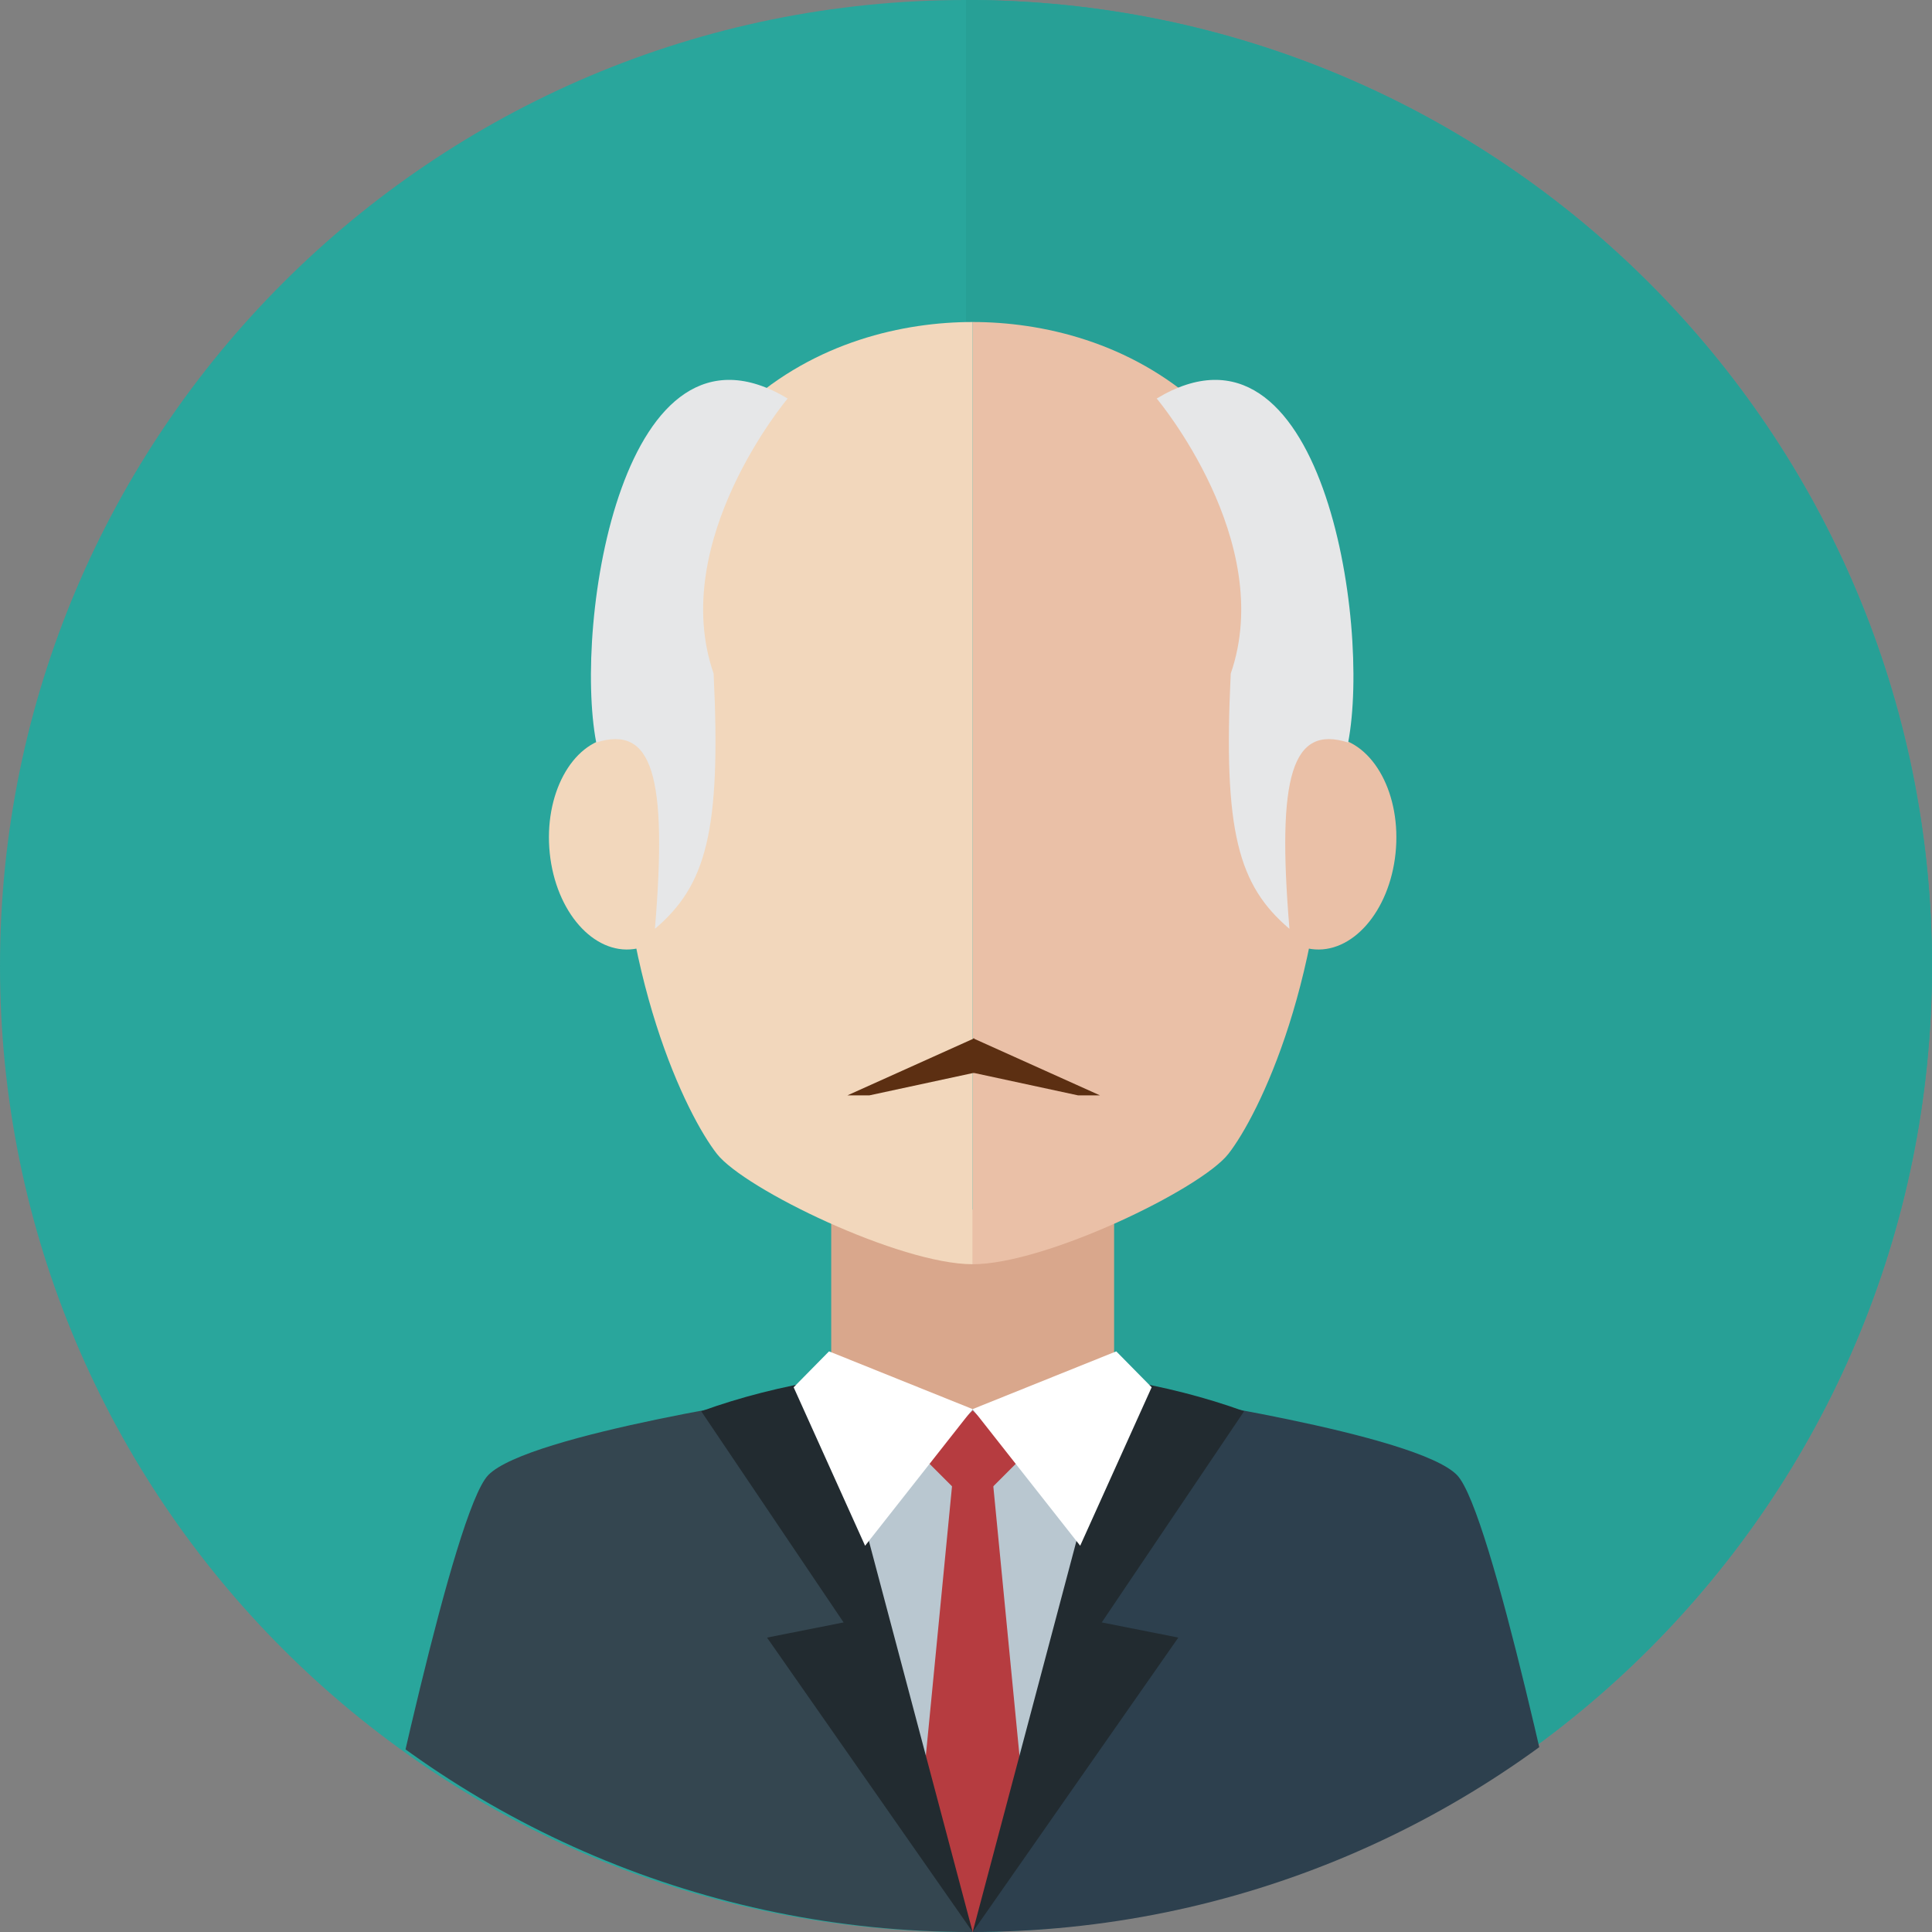 <?xml version="1.0" encoding="UTF-8" standalone="no"?>
<!-- Created with Inkscape (http://www.inkscape.org/) -->

<svg
   xmlns:dc="http://purl.org/dc/elements/1.1/"
   xmlns:cc="http://creativecommons.org/ns#"
   xmlns:rdf="http://www.w3.org/1999/02/22-rdf-syntax-ns#"
   xmlns:svg="http://www.w3.org/2000/svg"
   xmlns="http://www.w3.org/2000/svg"
   xmlns:sodipodi="http://sodipodi.sourceforge.net/DTD/sodipodi-0.dtd"
   xmlns:inkscape="http://www.inkscape.org/namespaces/inkscape"
   width="212.498"
   height="212.5"
   id="svg2"
   version="1.1"
   inkscape:version="0.48.3.1 r9886"
   sodipodi:docname="juan.svg">
  <rect width="100%" height="100%" fill="#808080" stroke="none"/>
  <defs
     id="defs4">
    <clipPath
       clipPathUnits="userSpaceOnUse"
       id="clipPath684">
      <path
         inkscape:connector-curvature="0"
         d="m 416.51,653.483 c 0,-46.945 38.055,-85.002 85,-85.002 l 0,0 c 46.944,0 85,38.057 85,85.002 l 0,0 c 0,46.944 -38.056,85 -85,85 l 0,0 c -46.945,0 -85,-38.056 -85,-85"
         id="path686" />
    </clipPath>
    <clipPath
       clipPathUnits="userSpaceOnUse"
       id="clipPath668">
      <path
         inkscape:connector-curvature="0"
         d="M 0,800 800,800 800,0 0,0 0,800 z"
         id="path670" />
    </clipPath>
    <clipPath
       clipPathUnits="userSpaceOnUse"
       id="clipPath684-2">
      <path
         inkscape:connector-curvature="0"
         d="m 416.51,653.483 c 0,-46.945 38.055,-85.002 85,-85.002 l 0,0 c 46.944,0 85,38.057 85,85.002 l 0,0 c 0,46.944 -38.056,85 -85,85 l 0,0 c -46.945,0 -85,-38.056 -85,-85"
         id="path686-5" />
    </clipPath>
    <clipPath
       clipPathUnits="userSpaceOnUse"
       id="clipPath504">
      <path
         inkscape:connector-curvature="0"
         d="M 0,800 800,800 800,0 0,0 0,800 z"
         id="path506" />
    </clipPath>
    <clipPath
       clipPathUnits="userSpaceOnUse"
       id="clipPath38">
      <path
         inkscape:connector-curvature="0"
         d="m 619.532,143.773 c 0,-46.945 38.056,-85.001 85.001,-85.001 l 0,0 c 46.944,0 84.999,38.056 84.999,85.001 l 0,0 c 0,46.944 -38.055,85.001 -84.999,85.001 l 0,0 c -46.945,0 -85.001,-38.057 -85.001,-85.001"
         id="path40" />
    </clipPath>
    <clipPath
       clipPathUnits="userSpaceOnUse"
       id="clipPath102">
      <path
         inkscape:connector-curvature="0"
         d="M 0,800 800,800 800,0 0,0 0,800 z"
         id="path104" />
    </clipPath>
    <clipPath
       clipPathUnits="userSpaceOnUse"
       id="clipPath364">
      <path
         inkscape:connector-curvature="0"
         d="m 619.532,404.134 c 0,-46.945 38.056,-85.001 85.001,-85.001 l 0,0 c 46.944,0 84.999,38.056 84.999,85.001 l 0,0 c 0,46.944 -38.055,85 -84.999,85 l 0,0 c -46.945,0 -85.001,-38.056 -85.001,-85"
         id="path366" />
    </clipPath>
    <clipPath
       clipPathUnits="userSpaceOnUse"
       id="clipPath588">
      <path
         inkscape:connector-curvature="0"
         d="M 0,800 800,800 800,0 0,0 0,800 z"
         id="path590" />
    </clipPath>
  </defs>
  <sodipodi:namedview
     id="base"
     pagecolor="#ffffff"
     bordercolor="#666666"
     borderopacity="1.0"
     inkscape:pageopacity="0.0"
     inkscape:pageshadow="2"
     inkscape:zoom="0.35"
     inkscape:cx="91.60401"
     inkscape:cy="50.17803"
     inkscape:document-units="px"
     inkscape:current-layer="layer1"
     showgrid="false"
     fit-margin-top="0"
     fit-margin-left="0"
     fit-margin-right="0"
     fit-margin-bottom="0"
     inkscape:window-width="981"
     inkscape:window-height="657"
     inkscape:window-x="457"
     inkscape:window-y="107"
     inkscape:window-maximized="0" />
  <g
     inkscape:label="Capa 1"
     inkscape:groupmode="layer"
     id="layer1"
     transform="translate(-258.396,-370.04)">
    <g
       id="g584"
       transform="matrix(1.25,0,0,-1.25,-262.245,981.456)">
      <g
         id="g586"
         clip-path="url(#clipPath588)">
        <g
           id="g592"
           transform="translate(586.511,404.133)">
          <path
             d="m 0,0 c 0,46.944 -38.055,85 -84.999,85 -46.944,0 -84.999,-38.056 -84.999,-85 0,-46.943 38.055,-84.998 84.999,-84.998 C -38.055,-84.998 0,-46.943 0,0"
             style="fill:#29a69c;fill-opacity:1;fill-rule:nonzero;stroke:none"
             id="path594"
             inkscape:connector-curvature="0" />
        </g>
        <g
           id="g596"
           transform="translate(586.511,404.133)">
          <path
             d="m 0,0 c 0,46.944 -38.055,85 -84.999,85 l 0,-169.998 C -38.055,-84.998 0,-46.943 0,0"
             style="fill:#27a096;fill-opacity:1;fill-rule:nonzero;stroke:none"
             id="path598"
             inkscape:connector-curvature="0" />
        </g>
      </g>
    </g>
    <g
       transform="matrix(1.25,0,0,-1.25,-515.486,981.456)"
       id="g360">
      <g
         id="g362"
         clip-path="url(#clipPath364)">
        <g
           id="g368"
           transform="translate(720.155,366.431)">
          <path
             inkscape:connector-curvature="0"
             d="m 0,0 c 0,0 23.669,-3.46 27.163,-7.1 3.043,-3.171 9.371,-33.535 10.835,-40.198 l -53.464,0 0,46.012 L 0,0 z"
             style="fill:#2d404e;fill-opacity:1;fill-rule:nonzero;stroke:none"
             id="path370" />
        </g>
        <path
           inkscape:connector-curvature="0"
           d="m 717.137,355.401 -24.893,0 0,27.295 24.893,0 0,-27.295 z"
           style="fill:#d9a78c;fill-opacity:1;fill-rule:nonzero;stroke:none"
           id="path372" />
        <g
           id="g374"
           transform="translate(704.689,460.799)">
          <path
             inkscape:connector-curvature="0"
             d="m 0,0 c 12.086,0 31.201,-6.87 31.201,-39.066 0,-18.589 -6.061,-30.767 -8.702,-34.136 C 20.069,-76.302 6.41,-82.907 0,-82.907 L 0,0 z"
             style="fill:#eac0a7;fill-opacity:1;fill-rule:nonzero;stroke:none"
             id="path376" />
        </g>
        <g
           id="g378"
           transform="translate(741.901,414.057)">
          <path
             inkscape:connector-curvature="0"
             d="M 0,0 C 0.533,5.144 -1.918,9.708 -5.474,10.196 -9.03,10.685 -12.345,6.909 -12.878,1.765 -13.411,-3.378 -10.96,-7.943 -7.403,-8.431 -3.847,-8.918 -0.532,-5.144 0,0"
             style="fill:#eac0a7;fill-opacity:1;fill-rule:nonzero;stroke:none"
             id="path380" />
        </g>
        <g
           id="g382"
           transform="translate(704.69,460.799)">
          <path
             inkscape:connector-curvature="0"
             d="m 0,0 c -12.086,0 -31.2,-6.87 -31.2,-39.066 0,-18.589 6.06,-30.767 8.701,-34.136 2.43,-3.1 16.09,-9.705 22.499,-9.705 L 0,0 z"
             style="fill:#f2d7bc;fill-opacity:1;fill-rule:nonzero;stroke:none"
             id="path384" />
        </g>
        <g
           id="g386"
           transform="translate(667.479,414.057)">
          <path
             inkscape:connector-curvature="0"
             d="M 0,0 C -0.533,5.144 1.918,9.708 5.474,10.196 9.031,10.685 12.346,6.909 12.879,1.765 13.412,-3.378 10.96,-7.943 7.403,-8.431 3.848,-8.918 0.533,-5.144 0,0"
             style="fill:#f2d7bc;fill-opacity:1;fill-rule:nonzero;stroke:none"
             id="path388" />
        </g>
        <g
           id="g390"
           transform="translate(688.412,454.067)">
          <path
             inkscape:connector-curvature="0"
             d="m 0,0 c 0,0 -10.557,-12.525 -6.514,-24.204 0.674,-13.925 -0.674,-18.641 -5.165,-22.459 1.122,13.475 -0.224,17.968 -5.165,16.395 C -18.865,-19.712 -14.506,8.724 0,0"
             style="fill:#e6e7e8;fill-opacity:1;fill-rule:nonzero;stroke:none"
             id="path392" />
        </g>
        <g
           id="g394"
           transform="translate(720.885,454.067)">
          <path
             inkscape:connector-curvature="0"
             d="m 0,0 c 0,0 10.558,-12.525 6.514,-24.204 -0.673,-13.925 0.674,-18.641 5.166,-22.459 -1.122,13.475 0.224,17.968 5.165,16.395 C 18.866,-19.712 14.506,8.724 0,0"
             style="fill:#e6e7e8;fill-opacity:1;fill-rule:nonzero;stroke:none"
             id="path396" />
        </g>
        <g
           id="g398"
           transform="translate(689.224,366.431)">
          <path
             inkscape:connector-curvature="0"
             d="m 0,0 c 0,0 -23.667,-3.46 -27.163,-7.1 -3.043,-3.171 -9.371,-33.535 -10.834,-40.198 l 53.463,0 0,46.012 L 0,0 z"
             style="fill:#344650;fill-opacity:1;fill-rule:nonzero;stroke:none"
             id="path400" />
        </g>
        <g
           id="g402"
           transform="translate(720.441,367.065)">
          <path
             inkscape:connector-curvature="0"
             d="M 0,0 -15.752,-1.921 -31.502,0 l 15.75,-47.933"
             style="fill:#b9c7d0;fill-opacity:1;fill-rule:nonzero;stroke:none"
             id="path404" />
        </g>
        <g
           id="g406"
           transform="translate(703.084,360.516)">
          <path
             inkscape:connector-curvature="0"
             d="m 0,0 -3.148,-32.416 4.755,-8.967 4.756,8.967 L 3.214,0 0,0 z"
             style="fill:#b63c40;fill-opacity:1;fill-rule:nonzero;stroke:none"
             id="path408" />
        </g>
        <g
           id="g410"
           transform="translate(693.334,346.374)">
          <path
             inkscape:connector-curvature="0"
             d="m 0,0 -12.527,18.581 c 3.429,1.243 7.109,2.177 10.979,2.807 L 11.357,-27.241 -6.738,-1.334 0,0 z"
             style="fill:#222b30;fill-opacity:1;fill-rule:nonzero;stroke:none"
             id="path412" />
        </g>
        <g
           id="g414"
           transform="translate(716.049,346.374)">
          <path
             inkscape:connector-curvature="0"
             d="M 0,0 12.526,18.581 C 9.097,19.824 5.417,20.758 1.547,21.388 L -11.357,-27.241 6.738,-1.334 0,0 z"
             style="fill:#222b30;fill-opacity:1;fill-rule:nonzero;stroke:none"
             id="path416" />
        </g>
        <g
           id="g418"
           transform="translate(708.939,360.785)">
          <path
             inkscape:connector-curvature="0"
             d="M 0,0 -4.248,-4.249 -8.497,0 -4.248,4.249 0,0 z"
             style="fill:#b63c40;fill-opacity:1;fill-rule:nonzero;stroke:none"
             id="path420" />
        </g>
        <g
           id="g422"
           transform="translate(704.689,365.144)">
          <path
             inkscape:connector-curvature="0"
             d="M 0,0 -12.637,5.082 -15.75,1.921 -9.463,-12.024 0,0 z"
             style="fill:#ffffff;fill-opacity:1;fill-rule:nonzero;stroke:none"
             id="path424" />
        </g>
        <g
           id="g426"
           transform="translate(704.689,365.144)">
          <path
             inkscape:connector-curvature="0"
             d="M 0,0 12.638,5.082 15.752,1.921 9.463,-12.024 0,0 z"
             style="fill:#ffffff;fill-opacity:1;fill-rule:nonzero;stroke:none"
             id="path428" />
        </g>
        <g
           id="g430"
           transform="translate(704.831,397.772)">
          <path
             inkscape:connector-curvature="0"
             d="m 0,0 0,-3.032 -9.237,-1.991 -1.926,0 L 0,0 z"
             style="fill:#5c2f12;fill-opacity:1;fill-rule:nonzero;stroke:none"
             id="path432" />
        </g>
        <g
           id="g434"
           transform="translate(704.734,397.772)">
          <path
             inkscape:connector-curvature="0"
             d="m 0,0 0,-3.032 9.237,-1.991 1.926,0 L 0,0 z"
             style="fill:#5c2f12;fill-opacity:1;fill-rule:nonzero;stroke:none"
             id="path436" />
        </g>
      </g>
    </g>
  </g>
</svg>
